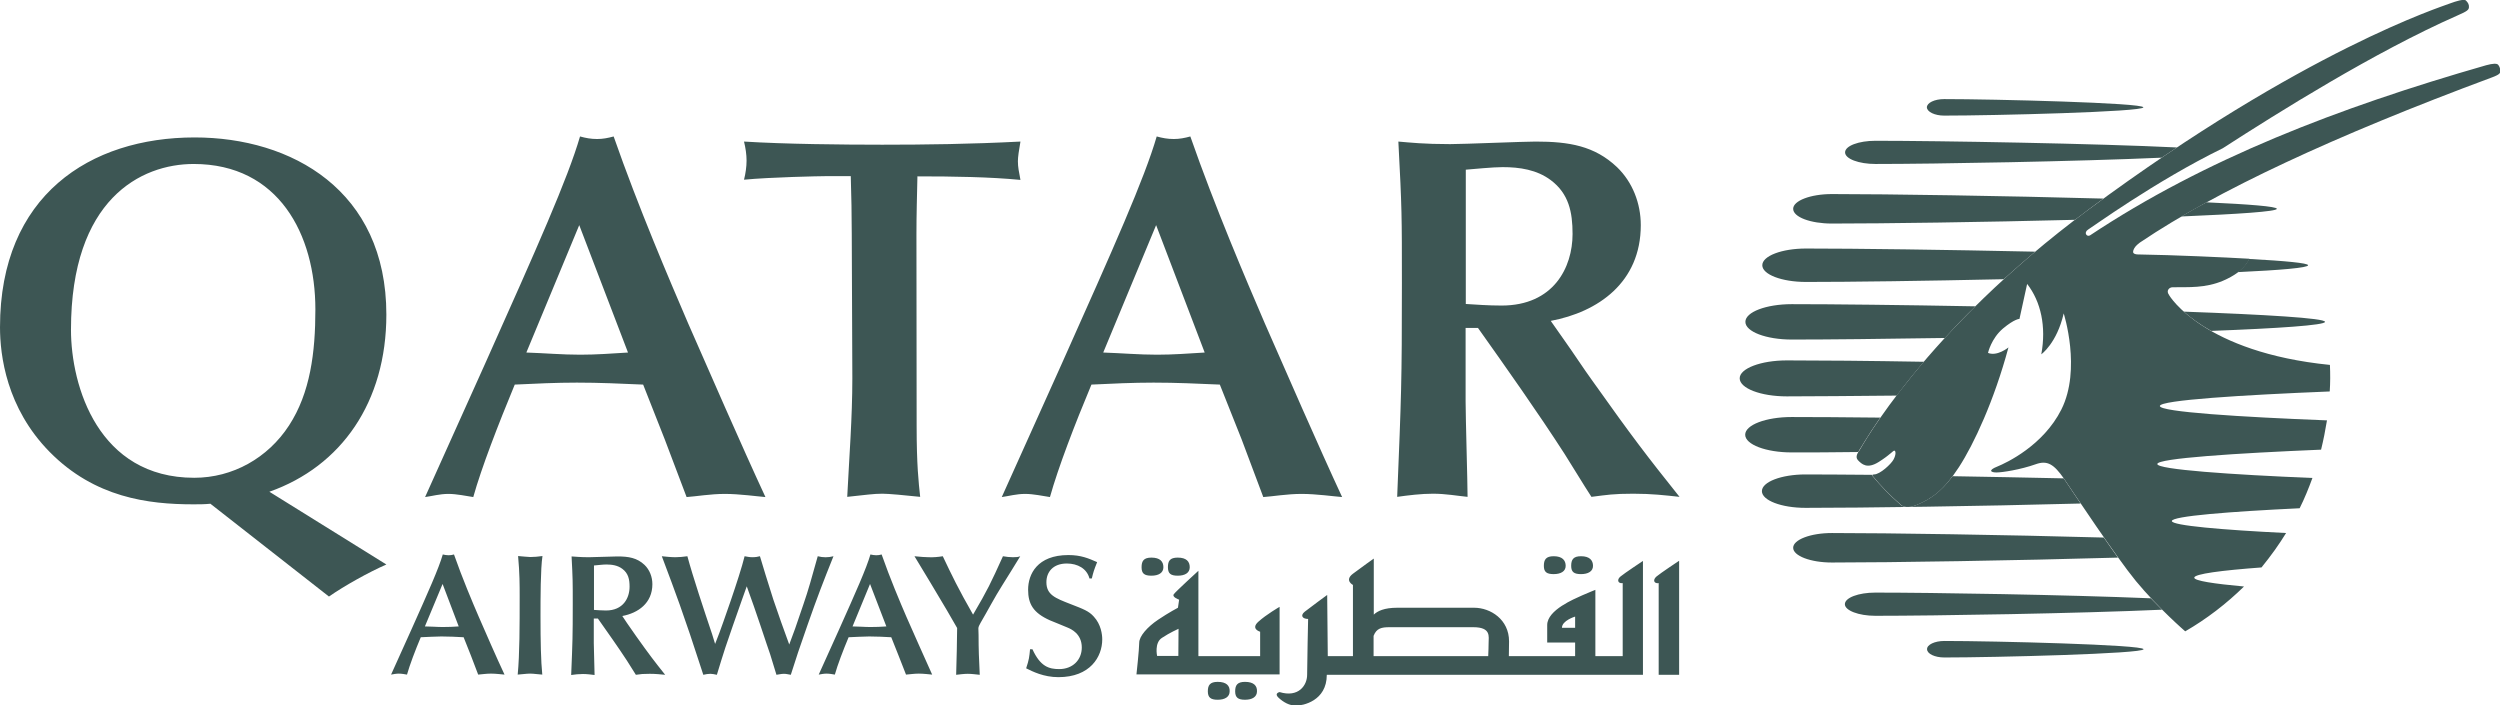<svg enable-background="new 0 0 1271.5 358.8" viewBox="0 0 1271.5 358.8" xmlns="http://www.w3.org/2000/svg"><path d="m233.3 318.6c-2.7.2-5.4.3-8.1.3-3.1 0-6.1-.3-9.1-.3l9-21.6zm9.9 24.5c1.6-.1 4-.5 6.5-.5s5.5.4 6.9.5c-4-8.5-9.8-21.8-13.1-29.4-3.2-7.4-8.4-19.7-12.6-31.7-.9.3-1.9.4-2.8.4-1.1 0-1.9-.2-2.9-.4-2.1 7.2-7.2 18.6-16.1 38.5l-10.2 22.6c1.2-.2 2.5-.5 3.9-.5s3.1.3 4.2.5c1.4-5 4.2-12.3 7-19 3.5-.2 7-.3 10.5-.4 3.8 0 7.5.2 11.3.4l3.7 9.3zm21.1-39.9c0 15 0 29.5-1 39.9 1.9-.1 4.4-.5 6.3-.5 2 0 4.1.4 6.2.5-.7-7.1-.9-16.6-.9-29.7 0-8.9 0-24.1 1-30.6-2.1.3-4.3.5-6.2.5-1.3 0-4.6-.4-6.2-.5.8 8.6.8 14.8.8 20.4m52.2 10.1c8-1.5 15.3-6.5 15.3-16.2 0-3.7-1.4-7.3-4-9.8-3.8-3.6-8.1-4.3-13.8-4.3-2 0-12.2.4-14.5.4-4.5 0-6.8-.3-8.8-.4.6 11.3.6 12.6.6 24.1 0 16.9-.1 18.9-.8 36.2 1.9-.3 4-.5 6-.5 2.2 0 4.1.3 5.9.5 0-2.3-.4-13.6-.4-16.2v-12.5h2.1c4.7 6.7 10.2 14.4 14.7 21.3 1.3 2 3.3 5.3 4.6 7.3 2.6-.4 3.7-.5 7.1-.5 3.2 0 5.4.3 7.8.5-5.5-6.9-7.9-10-14.8-19.7-1.3-1.8-3.3-4.7-4.6-6.6zm-14.4-25.7c1.3-.1 4.6-.5 6.2-.5 2.9 0 5.8.4 8.2 2.2 3.1 2.3 3.7 5.4 3.7 9.1 0 5.7-3.2 12.1-12 12.1-2.3 0-4.4-.2-6.1-.3zm60.1 35c-4.1-12.2-9.8-29.3-12.6-39.7-2.2.3-4.1.5-6.1.5-2.1 0-5.1-.3-6.9-.5 3.6 9.5 6.7 17.9 9.1 24.6 4 11.4 6.7 19.3 9.8 29l2.2 6.7c1.2-.3 2.6-.5 3.6-.5s1.8.2 3.3.5c1.4-4.6 3.1-10.2 4.3-13.8 3.4-10 3.9-11.4 8.3-23.9l2.6-7.3c1 2.8 2.6 7.3 3.6 10.1 1 2.7 5.5 16.2 6.5 19.2 1.4 3.9 1.8 5.1 5 15.7.8-.1 2.5-.5 3.8-.5 1.2 0 2.2.3 3.5.5 3.3-10.4 3.7-11.5 8.6-25.6 4.8-13.7 7.8-21.5 13.1-34.7-2.6.7-5.4.7-8 0-3.2 11.4-4.7 17-7.3 24.5-4.1 12.3-4.7 13.7-7.2 20.4-2.8-7.6-5.5-15.2-8.1-22.9-1.4-4.2-6.8-21.8-6.8-22-1.2.3-2.1.5-3.9.5-1.6 0-2.7-.3-3.9-.5-2.6 10.7-11.9 36.5-12.8 38.9l-2.2 5.7zm88.6-4c-2.7.2-5.4.3-8.1.3-3.1 0-6.1-.3-9.1-.3l8.9-21.6zm10 24.5c1.6-.1 4.1-.5 6.5-.5 2.5 0 5.5.4 6.8.5-3.9-8.5-9.7-21.8-13.1-29.4-3.2-7.4-8.4-19.7-12.6-31.7-1 .3-1.8.4-2.8.4s-2-.2-2.9-.4c-2.1 7.2-7.2 18.6-16.1 38.5l-10.2 22.6c1.2-.2 2.5-.5 4-.5 1.4 0 3.1.3 4.2.5 1.4-5 4.2-12.3 7-19 3.5-.2 7-.3 10.5-.4 3.8 0 7.5.2 11.2.4l3.7 9.3zm36.8-23.5c0-.8.5-1.7 1.1-2.8 3.7-6.3 7.1-12.9 11.1-19.2 1.3-2.1 7.7-12.3 9.1-14.7-1 .4-1.9.5-3.7.5-1.7 0-3.4-.2-5.1-.5-6.3 13.9-7.7 16.9-15.2 29.7-7.5-13.1-10.8-20-15.4-29.7-2.4.4-4.8.6-7.2.5-1.9 0-4-.2-7.2-.5 4.6 7.6 12 19.8 16.5 27.5l5.2 9c0 5.5-.3 16.9-.5 23.8 1.7-.2 4.1-.5 5.9-.5 2 0 4.1.3 6.1.5-.4-8.2-.6-12.9-.6-20.3zm26.3 10.4c-.4 4.2-.5 5.4-2 9.9 3.2 1.6 8.9 4.5 16.4 4.5 16.1 0 22.3-10.3 22.3-19.2 0-2.5-.6-7.6-4.3-11.6-2.5-2.8-5.2-3.8-11.9-6.4-7.7-3-12.2-4.7-12.2-11.1 0-5.2 3.4-9.5 10.4-9.5 5.5 0 10.2 2.6 11.5 7.6h1.2c.8-3.3 1-4 2.7-8.3-4.3-1.9-8.2-3.6-14.6-3.6-15.9 0-20.5 9.8-20.5 17.6 0 7.3 2.6 11.8 11.1 15.6 2.5 1.1 6.6 2.6 9 3.7 1.7.7 7.2 3.1 7.2 10.1 0 6.3-4.6 11-11.5 11-5.2 0-9.6-1.3-13.6-10.1h-1.2z" fill="#3D5654"/><path d="m36.1 167.7c0-66.4 35.6-84.3 62.4-84.3 43.2 0 61.9 35.8 61.9 74 0 21.9-2.6 42.4-13.4 59s-28.7 26.6-48.2 26.6c-48.7 0-62.7-46.4-62.7-75.3m131.2 135.7c7.9-5.5 20.3-12.4 29.2-16.3l-59.5-37c36.6-12.9 59.5-45.6 59.5-90.1 0-63.2-48.2-90.1-97.5-90.1-53.2 0-99 29.5-99 96.5 0 14.2 3.2 41.1 25.3 63.5 22.9 23.2 50.1 26.6 73 26.6 2.9 0 5.8 0 8.7-.3zm152.1-124.1c-8.2.5-16.1 1.1-24.3 1.1-9.2 0-18.2-.8-27.4-1.1l26.9-64.8zm29.8 73.5c4.7-.3 12.1-1.6 19.5-1.6s16.6 1.3 20.6 1.6c-11.9-25.6-29.2-65.3-39.3-88.3-9.5-22.1-25.3-59-37.9-95.1-2.9.8-5.5 1.3-8.4 1.3-3.2 0-5.8-.5-8.7-1.3-6.3 21.6-21.6 55.9-48.2 115.4l-30.6 68c3.7-.5 7.4-1.6 11.9-1.6 4.2 0 9.2 1.1 12.6 1.6 4.2-15 12.7-36.9 21.1-57.2 10.5-.5 21.1-1 31.6-1 11.3 0 22.4.5 33.7 1l11 27.9zm116.9-133.6c0-10 .3-20 .5-29.5 18.2 0 36.9.3 52.4 1.8-.8-4.2-1.3-6.6-1.3-9.5 0-2.1.5-5.5 1.3-10-25.3 1.3-48.5 1.6-70.3 1.6-20.3 0-49.5-.3-70.3-1.6.8 3.2 1.3 6.6 1.3 9.7s-.5 6.6-1.3 9.7c13.5-1.3 38.7-1.8 41.1-1.8h13.2c.3 10.3.5 19.5.5 29.3l.3 73.5c0 20-1.6 40.3-2.6 60.3 9.5-1 13.4-1.6 17.9-1.6 3.2 0 11.6.8 19.2 1.6-.8-7.4-1.8-16.1-1.8-36.1zm146.6 60.1c-8.2.5-16.1 1.1-24.2 1.1-9.2 0-18.2-.8-27.4-1.1l26.9-64.8zm29.8 73.5c4.7-.3 12.1-1.6 19.5-1.6s16.6 1.3 20.6 1.6c-11.9-25.6-29.2-65.3-39.3-88.3-9.5-22.1-25.3-59-37.9-95.1-2.9.8-5.5 1.3-8.4 1.3-3.2 0-5.8-.5-8.7-1.3-6.3 21.6-21.6 55.9-48.2 115.4l-30.6 68c3.7-.5 7.4-1.6 11.9-1.6 4.2 0 9.2 1.1 12.6 1.6 4.2-15 12.6-36.9 21.1-57.2 10.5-.5 21.1-1 31.6-1 11.3 0 22.4.5 33.7 1l11.1 27.9zm146.2-89.6c24-4.5 45.8-19.5 45.8-48.7 0-11.1-4.2-21.9-12.1-29.5-11.4-10.8-24.3-13-41.4-13-6.1 0-36.6 1.3-43.5 1.3-13.4 0-20.3-.8-26.3-1.3 1.8 34 1.8 37.7 1.8 72.2 0 50.9-.3 56.6-2.4 108.5 5.8-.8 12.1-1.6 18.2-1.6 6.6 0 12.4 1.1 17.6 1.6 0-6.9-1-40.8-1-48.5v-37.4h6.3c14.2 20 30.6 43.2 44 64 3.9 6.1 9.7 15.8 13.7 21.9 7.9-1 11.1-1.6 21.3-1.6 9.5 0 16.1.8 23.5 1.6-16.6-20.8-23.7-30-44.5-59.3-4-5.5-9.7-14.2-13.7-19.8zm-43.2-76.9c3.9-.3 13.7-1.3 18.7-1.3 8.7 0 17.4 1.3 24.5 6.6 9.2 6.9 11.1 16.3 11.1 27.4 0 17.1-9.7 36.4-36.1 36.4-6.9 0-13.2-.5-18.2-.8z" fill="#3D5654"/><path d="m1182.5 163.7c0 1.7-23.8 3.3-57.9 4.6-6-3.4-10.6-6.8-13.9-9.8 41.3 1.5 71.8 3.3 71.8 5.2m-24.5-57.5c0 1.4-20 2.7-48.6 3.9 4.2-2.5 8.5-4.9 12.8-7.2 21.6 1 35.8 2.1 35.8 3.3m-212.9 123.7c-13.2.2-24.8.2-33.9.2-13 0-23.6-4-23.6-9s10.6-9 23.6-9c11.5 0 27.2.1 45.1.3-6.9 10-10.2 16-10.6 16.4zm7.1 12c4.3 5.2 9 10.1 14.1 14.5 0 0 2.1 3 8.5.4 6.5-2.7 12.1-6.3 18.3-14.6 18.2.3 37.5.7 56.5 1.1 1.6 2.3 4.7 7 8.6 12.8-52.9 1.4-110.4 2.2-139.9 2.2-12.3 0-22.2-3.8-22.2-8.5s9.9-8.5 22.2-8.5c9 0 20.5.1 33.7.2.2.3.2.4.2.4m-20.5 44.2c-10.9 0-19.7-3.4-19.7-7.5s8.8-7.5 19.7-7.5c28.8 0 87.8.9 138.3 2.3 2.4 3.5 4.9 7 7.2 10.2-52 1.5-115.3 2.5-145.5 2.5m167.9 24c-42.4 1.9-115.4 3.1-145.8 3.1-8.5 0-15.5-2.7-15.5-5.9 0-3.3 6.9-5.9 15.5-5.9 29 0 97.1 1.1 140.1 2.9 2 2 3.9 4 5.7 5.8m-110.7 15.9c25 0 101.3 1.9 101.3 4.2s-76.2 4.2-101.3 4.2c-4.9 0-8.8-1.9-8.8-4.2-.1-2.3 3.9-4.2 8.8-4.2m.3-154.1c-31.5.5-59.8.8-77.9.8-13 0-23.6-4-23.6-9s10.6-9 23.6-9c21.1 0 55.8.4 93.4 1.1-5.4 5.2-10.5 10.6-15.5 16.1m154.6-40.2c18.5 1 30.1 2.1 30.1 3.2 0 1.3-14.1 2.5-35.8 3.5 4.6-3.5 5.6-6.5 5.7-6.7m-225.3 11.7c-12.3 0-22.2-3.8-22.2-8.5s9.9-8.5 22.2-8.5c25.2 0 70.8.6 116.6 1.6-5.4 4.6-10.7 9.2-16 14-40.2.9-78.4 1.4-100.6 1.4m136.8-31.6c-46.8 1.2-97.5 1.9-123.6 1.9-10.9 0-19.7-3.3-19.7-7.5 0-4.1 8.8-7.5 19.7-7.5 28.7 0 87.6.9 138.1 2.3-2.5 1.8-5 3.7-7.6 5.6-2.3 1.8-4.6 3.5-6.9 5.2m-101.4-28.4c-8.5 0-15.5-2.6-15.5-5.9s6.9-5.9 15.5-5.9c32.2 0 112.5 1.4 153.3 3.4-2.6 1.7-5.2 3.5-7.8 5.2-42.6 1.9-115.3 3.2-145.5 3.2m-45.1 118.2c-13.3 0-24-4.1-24-9.2 0-5 10.8-9.1 24-9.1 16.6 0 41.5.2 69.7.7-4.8 5.6-9.4 11.3-13.8 17.2-22.5.2-42.1.4-55.9.4m71.2-147c0-2.3 3.9-4.2 8.8-4.2 25 0 101.3 1.9 101.3 4.2s-76.2 4.2-101.3 4.2c-4.8 0-8.7-1.9-8.8-4.2" fill="#3D5654"/><path d="m1185 185.6c.2 4.6.2 9.1-.1 13.5-44.4 1.8-86.4 4.4-86.4 7.4s41.1 5.6 85 7.3c-.8 5-1.8 10-3 14.9-43.2 1.8-83.3 4.4-83.3 7.3 0 2.8 37.4 5.4 78.9 7.1-1.9 5.2-4 10.4-6.5 15.4-35.6 1.7-65 4-65 6.5 0 2.3 25.7 4.5 58.1 6.1-1.8 2.9-3.7 5.8-5.7 8.6-2.2 3-4.4 6-6.8 8.9-20.3 1.5-34.2 3.3-34.2 5.2 0 1.6 10 3.1 25.3 4.5-9 8.8-19 16.5-29.9 22.8 0 0-13.7-11.8-25.1-25.6-10.1-12.3-31.6-44.8-36.6-52.1-5.1-7.3-8.4-9.4-14.3-7.3-7.9 2.8-17.1 4.2-20 4.2s-4.4-1.1.4-3c4.7-1.9 23.4-10.7 32.6-29 10.3-20.5 1.2-48.9 1.2-48.9-3.5 15.2-11.4 20.8-11.4 20.8 2.6-14.1-.2-26.8-7.2-35.8l-3.9 17.8s-2.4-.1-8.4 4.9c-6 5.1-7.6 12.4-7.6 12.4 4.7 1.9 10.4-2.8 10.4-2.8-7.3 27.1-17.6 49.2-25.2 60.9s-13.8 16.1-21.4 19.2c-6.4 2.6-8.5-.4-8.5-.4-5.1-4.4-9.9-9.3-14.1-14.5 0 0-.4-.6.8-.6 3.1 0 8.7-5.3 9.9-7.5 1.4-2.5 1.2-4.5.5-4.6s-1.9 1.9-7.9 5.7-8.7 1.2-10.7-.9c-1.5-1.7 0-3.8.9-5.1.9-1.2 32.6-60.2 116.4-122.3 109.8-81.3 180-103.3 184-104.9 2.7-1 7-2.4 8-1.4 1.1 1.1 1.6 2.1 1.5 3.4s-.8 2-5.9 4.2c-42.2 18.6-91.4 49.5-119.3 67.5-34.4 16.8-67.2 40.7-68.4 41.3-2.6 1.6-.7 4 .9 3 58.1-38.6 126.1-64.9 201.4-86.5 3.6-1 5.6-1 6.2-.2.7.9 1 1.9 1.1 3 .1 1.4-1 2.1-4.1 3.3-80.8 30-140.4 57.9-178.7 83.7 0 0-4 2.4-4 5.2 0 1.1 2.1 1.2 2.1 1.2 19.2.3 44.8 1.5 57 2.2 0 0-1.7 6.2-13.4 11.2-9 3.8-17.4 3.2-25.6 3.3-1.8 0-3.4 1.8-1.9 3.8.4 1 18 29.3 81.9 35.7m-585.7 148h-10.8s-1.5-6.7 2.5-9.2c3.9-2.6 8.4-4.6 8.4-4.6zm51.4-24.9s-6.6 3.8-10.7 7.5.9 5.1.9 5.1v12.4h-31.4v-43.4s-11.5 10.5-12.5 11.9c-1.1 1.5 2.7 2.8 2.7 2.8l-.6 4.1s-4.6 2.4-10.1 6.1-9.6 8.4-9.6 11.7-1.4 16.1-1.4 16.1h72.8v-34.3zm-65.1-15.9c3.6 0 6.1-1.4 6.1-4.3s-1.7-4.9-6.1-4.9c-3.9 0-5 1.7-5 4.9s1.4 4.3 5 4.3m13.4 0c3.6 0 6.1-1.4 6.1-4.3s-1.7-4.9-6.1-4.9c-4 0-5 1.7-5 4.9s1.4 4.3 5 4.3m20.3 54c-3.9 0-5 1.7-5 4.8s1.4 4.3 5 4.3 6.1-1.4 6.1-4.3c.1-2.8-1.6-4.8-6.1-4.8m13.9 0c-3.9 0-5 1.7-5 4.8s1.4 4.3 5 4.3 6.1-1.4 6.1-4.3c.1-2.8-1.6-4.8-6.1-4.8m157-54.8c3.6 0 6.1-1.4 6.1-4.2s-1.7-4.9-6.1-4.9c-3.9 0-5 1.7-5 4.9 0 3.1 1.4 4.2 5 4.2m13.9 0c3.6 0 6.1-1.4 6.1-4.2s-1.7-4.9-6.1-4.9c-3.9 0-5 1.7-5 4.9 0 3.1 1.4 4.2 5 4.2m38.4 1.2c-2 1.7-1.4 3.7 1.1 3.4v46.6h10.4v-58s-9.5 6.3-11.5 8m-41.4 26.1h-6.7c0-3.7 6.7-5.7 6.7-5.7zm-44 7.7c0 1.7-.1 4.4-.2 6.7h-58.3v-10.3c1.5-3.9 4.1-4.4 8.1-4.4h42.6c9.2 0 7.8 4.8 7.8 8m68.2-30.4v37.1h-13.9v-33.7s-2.8 1.1-6.7 2.8c-3.9 1.8-17.8 7.4-17.8 15.1v8.9h14.2v6.9h-33.7c0-1.6.1-4 .1-7.5 0-11.1-9.4-17.1-17.8-17.1h-39c-6.8 0-10.1 1.7-12 3.5v-28.5s-6.1 4.3-10.6 7.7 0 5.7 0 5.7v36.2h-12.8l-.3-31.1s-8.9 6.5-11.4 8.5-1.1 3.7 1.7 3.7c0 0-.5 22.9-.5 28.4s-4.5 11.7-14 8.8c0 0-3 .6-.5 2.9s5.5 4 8.9 4c3.3 0 15.6-2.3 15.6-15.7h160.8v-57.9s-9.5 6.3-11.4 7.9c-2 1.6-1.4 3.7 1.1 3.4" fill="#3D5654"/></svg>
